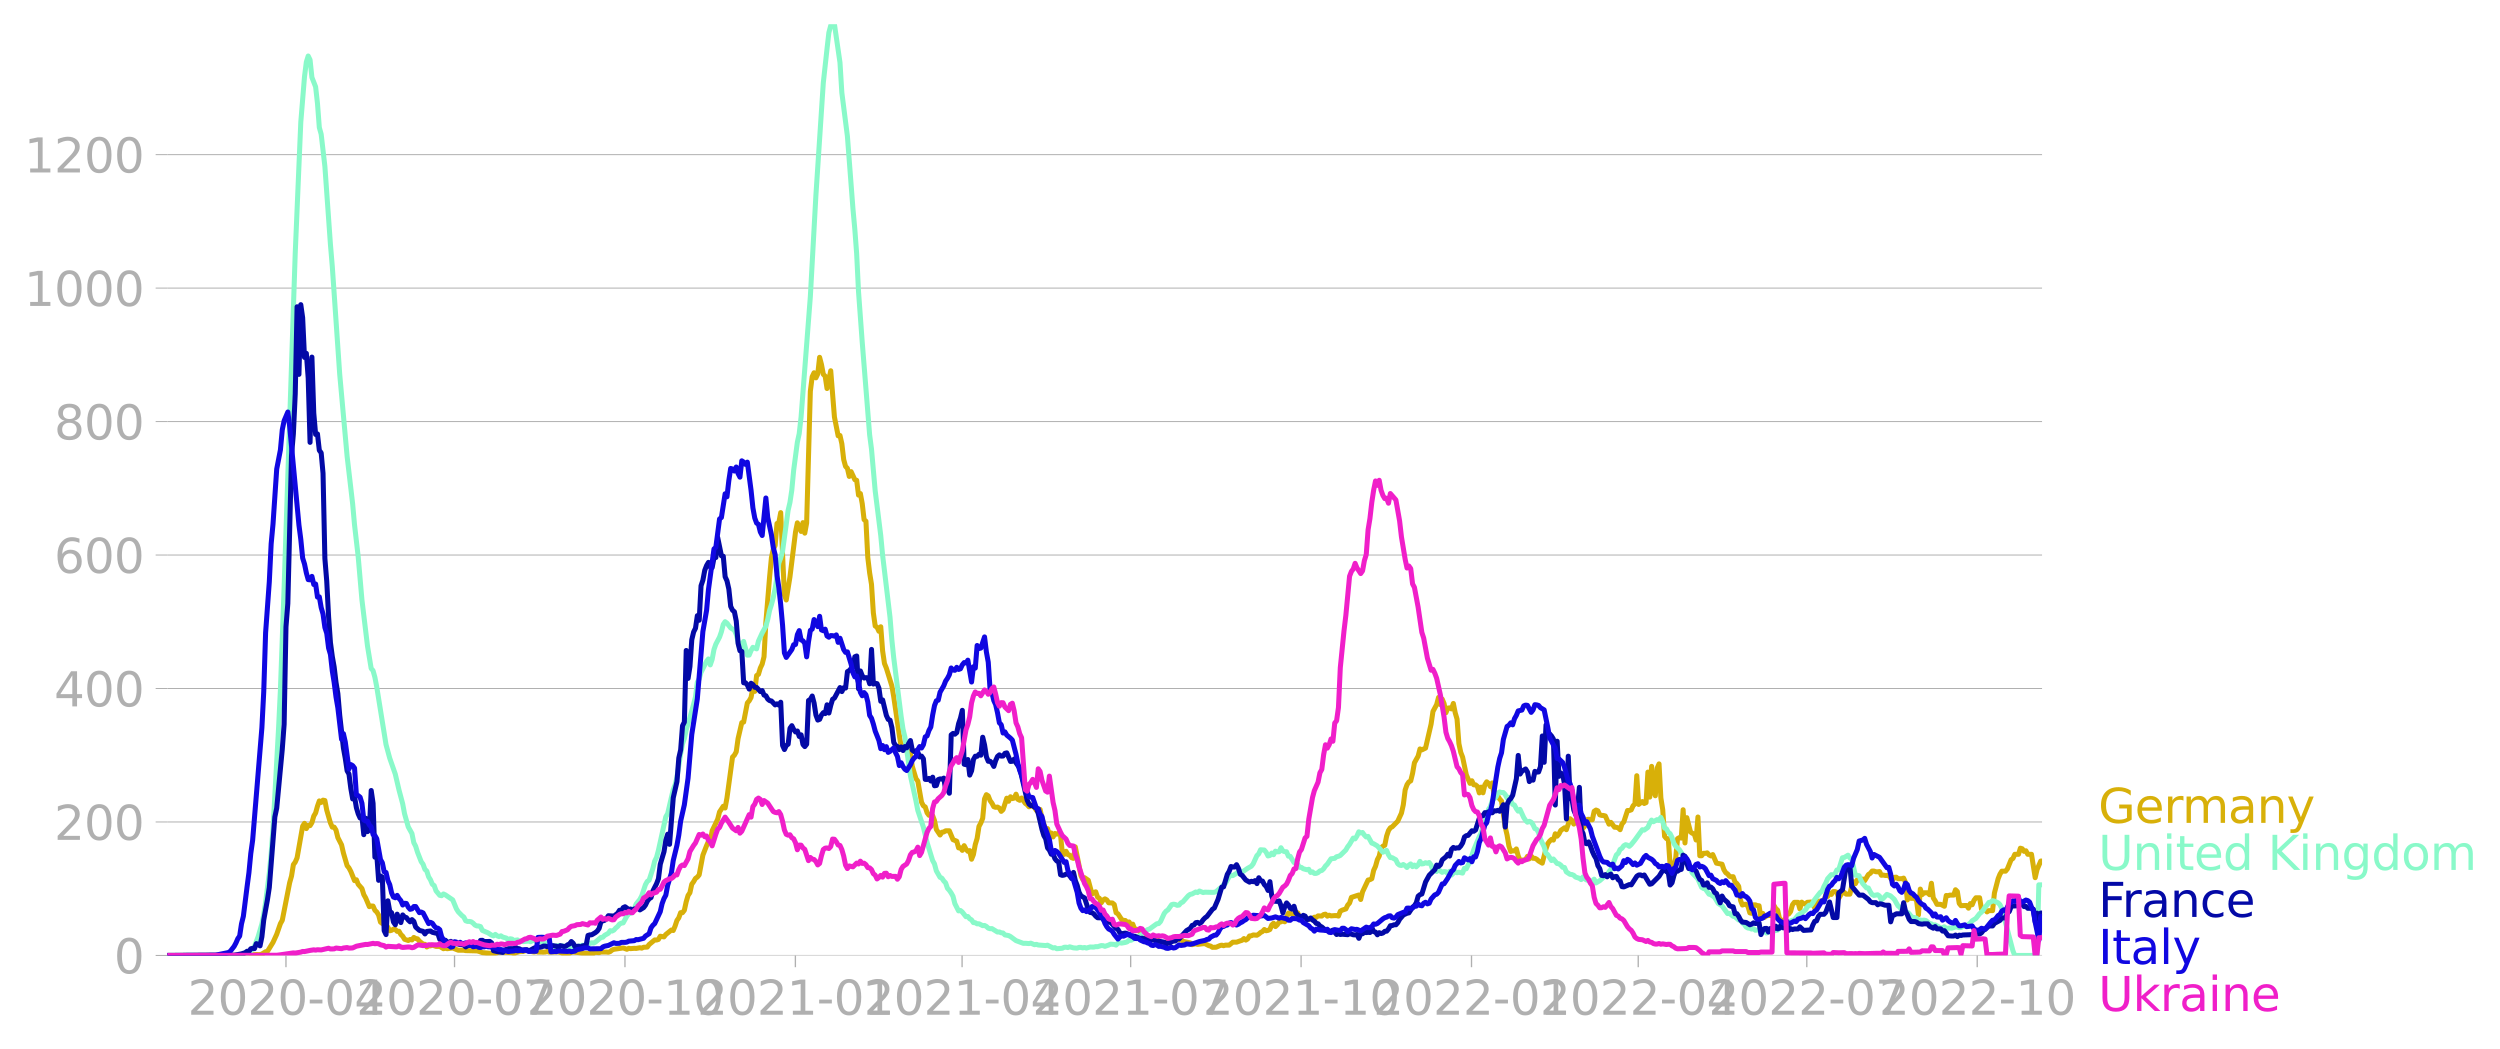 <svg xmlns="http://www.w3.org/2000/svg" xmlns:xlink="http://www.w3.org/1999/xlink" width="992.186" height="416.199" viewBox="0 0 744.14 312.149"><defs><style>*{stroke-linejoin:round;stroke-linecap:butt}</style></defs><g id="figure_1"><path id="patch_1" d="M0 312.15h744.14V0H0v312.15z" style="fill:none"/><g id="axes_1"><path id="patch_2" d="M49.83 284.4h558V7.2h-558v277.2z" style="fill:none"/><g id="matplotlib.axis_1"><g id="xtick_1"><g id="line2d_1"><defs><path id="m494e97a458" d="M0 0v3.5" style="stroke:#b0b0b0;stroke-width:.4"/></defs><use xlink:href="#m494e97a458" x="85.119" y="284.4" style="fill:#b0b0b0;stroke:#b0b0b0;stroke-width:.4"/></g><g id="text_1" style="fill:#b0b0b0" transform="matrix(.14 0 0 -.14 55.87 302.038)"><defs><path id="DejaVuSans-32" d="M1228 531h2203V0H469v531q359 372 979 998 621 627 780 809 303 340 423 576 121 236 121 464 0 372-261 606-261 235-680 235-297 0-627-103-329-103-704-313v638q381 153 712 231 332 78 607 78 725 0 1156-363 431-362 431-968 0-288-108-546-107-257-392-607-78-91-497-524-418-433-1181-1211z" transform="scale(.016)"/><path id="DejaVuSans-30" d="M2034 4250q-487 0-733-480-245-479-245-1442 0-959 245-1439 246-480 733-480 491 0 736 480 246 480 246 1439 0 963-246 1442-245 480-736 480zm0 500q785 0 1199-621 414-620 414-1801 0-1178-414-1799Q2819-91 2034-91q-784 0-1198 620-414 621-414 1799 0 1181 414 1801 414 621 1198 621z" transform="scale(.016)"/><path id="DejaVuSans-2d" d="M313 2009h1684v-512H313v512z" transform="scale(.016)"/><path id="DejaVuSans-34" d="M2419 4116 825 1625h1594v2491zm-166 550h794V1625h666v-525h-666V0h-628v1100H313v609l1940 2957z" transform="scale(.016)"/></defs><use xlink:href="#DejaVuSans-32"/><use xlink:href="#DejaVuSans-30" x="63.623"/><use xlink:href="#DejaVuSans-32" x="127.246"/><use xlink:href="#DejaVuSans-30" x="190.869"/><use xlink:href="#DejaVuSans-2d" x="254.492"/><use xlink:href="#DejaVuSans-30" x="290.576"/><use xlink:href="#DejaVuSans-34" x="354.199"/></g></g><g id="xtick_2"><use xlink:href="#m494e97a458" id="line2d_2" x="135.294" y="284.4" style="fill:#b0b0b0;stroke:#b0b0b0;stroke-width:.4"/><g id="text_2" style="fill:#b0b0b0" transform="matrix(.14 0 0 -.14 106.046 302.038)"><defs><path id="DejaVuSans-37" d="M525 4666h3000v-269L1831 0h-659l1594 4134H525v532z" transform="scale(.016)"/></defs><use xlink:href="#DejaVuSans-32"/><use xlink:href="#DejaVuSans-30" x="63.623"/><use xlink:href="#DejaVuSans-32" x="127.246"/><use xlink:href="#DejaVuSans-30" x="190.869"/><use xlink:href="#DejaVuSans-2d" x="254.492"/><use xlink:href="#DejaVuSans-30" x="290.576"/><use xlink:href="#DejaVuSans-37" x="354.199"/></g></g><g id="xtick_3"><use xlink:href="#m494e97a458" id="line2d_3" x="186.022" y="284.4" style="fill:#b0b0b0;stroke:#b0b0b0;stroke-width:.4"/><g id="text_3" style="fill:#b0b0b0" transform="matrix(.14 0 0 -.14 156.774 302.038)"><defs><path id="DejaVuSans-31" d="M794 531h1031v3560L703 3866v575l1116 225h631V531h1031V0H794v531z" transform="scale(.016)"/></defs><use xlink:href="#DejaVuSans-32"/><use xlink:href="#DejaVuSans-30" x="63.623"/><use xlink:href="#DejaVuSans-32" x="127.246"/><use xlink:href="#DejaVuSans-30" x="190.869"/><use xlink:href="#DejaVuSans-2d" x="254.492"/><use xlink:href="#DejaVuSans-31" x="290.576"/><use xlink:href="#DejaVuSans-30" x="354.199"/></g></g><g id="xtick_4"><use xlink:href="#m494e97a458" id="line2d_4" x="236.749" y="284.4" style="fill:#b0b0b0;stroke:#b0b0b0;stroke-width:.4"/><g id="text_4" style="fill:#b0b0b0" transform="matrix(.14 0 0 -.14 207.501 302.038)"><use xlink:href="#DejaVuSans-32"/><use xlink:href="#DejaVuSans-30" x="63.623"/><use xlink:href="#DejaVuSans-32" x="127.246"/><use xlink:href="#DejaVuSans-31" x="190.869"/><use xlink:href="#DejaVuSans-2d" x="254.492"/><use xlink:href="#DejaVuSans-30" x="290.576"/><use xlink:href="#DejaVuSans-31" x="354.199"/></g></g><g id="xtick_5"><use xlink:href="#m494e97a458" id="line2d_5" x="286.373" y="284.4" style="fill:#b0b0b0;stroke:#b0b0b0;stroke-width:.4"/><g id="text_5" style="fill:#b0b0b0" transform="matrix(.14 0 0 -.14 257.126 302.038)"><use xlink:href="#DejaVuSans-32"/><use xlink:href="#DejaVuSans-30" x="63.623"/><use xlink:href="#DejaVuSans-32" x="127.246"/><use xlink:href="#DejaVuSans-31" x="190.869"/><use xlink:href="#DejaVuSans-2d" x="254.492"/><use xlink:href="#DejaVuSans-30" x="290.576"/><use xlink:href="#DejaVuSans-34" x="354.199"/></g></g><g id="xtick_6"><use xlink:href="#m494e97a458" id="line2d_6" x="336.549" y="284.4" style="fill:#b0b0b0;stroke:#b0b0b0;stroke-width:.4"/><g id="text_6" style="fill:#b0b0b0" transform="matrix(.14 0 0 -.14 307.301 302.038)"><use xlink:href="#DejaVuSans-32"/><use xlink:href="#DejaVuSans-30" x="63.623"/><use xlink:href="#DejaVuSans-32" x="127.246"/><use xlink:href="#DejaVuSans-31" x="190.869"/><use xlink:href="#DejaVuSans-2d" x="254.492"/><use xlink:href="#DejaVuSans-30" x="290.576"/><use xlink:href="#DejaVuSans-37" x="354.199"/></g></g><g id="xtick_7"><use xlink:href="#m494e97a458" id="line2d_7" x="387.277" y="284.4" style="fill:#b0b0b0;stroke:#b0b0b0;stroke-width:.4"/><g id="text_7" style="fill:#b0b0b0" transform="matrix(.14 0 0 -.14 358.029 302.038)"><use xlink:href="#DejaVuSans-32"/><use xlink:href="#DejaVuSans-30" x="63.623"/><use xlink:href="#DejaVuSans-32" x="127.246"/><use xlink:href="#DejaVuSans-31" x="190.869"/><use xlink:href="#DejaVuSans-2d" x="254.492"/><use xlink:href="#DejaVuSans-31" x="290.576"/><use xlink:href="#DejaVuSans-30" x="354.199"/></g></g><g id="xtick_8"><use xlink:href="#m494e97a458" id="line2d_8" x="438.004" y="284.4" style="fill:#b0b0b0;stroke:#b0b0b0;stroke-width:.4"/><g id="text_8" style="fill:#b0b0b0" transform="matrix(.14 0 0 -.14 408.756 302.038)"><use xlink:href="#DejaVuSans-32"/><use xlink:href="#DejaVuSans-30" x="63.623"/><use xlink:href="#DejaVuSans-32" x="127.246"/><use xlink:href="#DejaVuSans-32" x="190.869"/><use xlink:href="#DejaVuSans-2d" x="254.492"/><use xlink:href="#DejaVuSans-30" x="290.576"/><use xlink:href="#DejaVuSans-31" x="354.199"/></g></g><g id="xtick_9"><use xlink:href="#m494e97a458" id="line2d_9" x="487.628" y="284.4" style="fill:#b0b0b0;stroke:#b0b0b0;stroke-width:.4"/><g id="text_9" style="fill:#b0b0b0" transform="matrix(.14 0 0 -.14 458.38 302.038)"><use xlink:href="#DejaVuSans-32"/><use xlink:href="#DejaVuSans-30" x="63.623"/><use xlink:href="#DejaVuSans-32" x="127.246"/><use xlink:href="#DejaVuSans-32" x="190.869"/><use xlink:href="#DejaVuSans-2d" x="254.492"/><use xlink:href="#DejaVuSans-30" x="290.576"/><use xlink:href="#DejaVuSans-34" x="354.199"/></g></g><g id="xtick_10"><use xlink:href="#m494e97a458" id="line2d_10" x="537.804" y="284.4" style="fill:#b0b0b0;stroke:#b0b0b0;stroke-width:.4"/><g id="text_10" style="fill:#b0b0b0" transform="matrix(.14 0 0 -.14 508.556 302.038)"><use xlink:href="#DejaVuSans-32"/><use xlink:href="#DejaVuSans-30" x="63.623"/><use xlink:href="#DejaVuSans-32" x="127.246"/><use xlink:href="#DejaVuSans-32" x="190.869"/><use xlink:href="#DejaVuSans-2d" x="254.492"/><use xlink:href="#DejaVuSans-30" x="290.576"/><use xlink:href="#DejaVuSans-37" x="354.199"/></g></g><g id="xtick_11"><use xlink:href="#m494e97a458" id="line2d_11" x="588.532" y="284.4" style="fill:#b0b0b0;stroke:#b0b0b0;stroke-width:.4"/><g id="text_11" style="fill:#b0b0b0" transform="matrix(.14 0 0 -.14 559.284 302.038)"><use xlink:href="#DejaVuSans-32"/><use xlink:href="#DejaVuSans-30" x="63.623"/><use xlink:href="#DejaVuSans-32" x="127.246"/><use xlink:href="#DejaVuSans-32" x="190.869"/><use xlink:href="#DejaVuSans-2d" x="254.492"/><use xlink:href="#DejaVuSans-31" x="290.576"/><use xlink:href="#DejaVuSans-30" x="354.199"/></g></g></g><g id="matplotlib.axis_2"><g id="ytick_1"><path id="line2d_12" d="M49.83 284.4h558" clip-path="url(#pb5bdc1eba3)" style="fill:none;stroke:#b0b0b0;stroke-width:.3;stroke-linecap:square"/><g id="line2d_13"><defs><path id="m1878d91ba9" d="M0 0h-3.5" style="stroke:#b0b0b0;stroke-width:.3"/></defs><use xlink:href="#m1878d91ba9" x="49.83" y="284.4" style="fill:#b0b0b0;stroke:#b0b0b0;stroke-width:.3"/></g><use xlink:href="#DejaVuSans-30" id="text_12" style="fill:#b0b0b0" transform="matrix(.14 0 0 -.14 33.922 289.719)"/></g><g id="ytick_2"><path id="line2d_14" d="M49.83 244.67h558" clip-path="url(#pb5bdc1eba3)" style="fill:none;stroke:#b0b0b0;stroke-width:.3;stroke-linecap:square"/><use xlink:href="#m1878d91ba9" id="line2d_15" x="49.83" y="244.67" style="fill:#b0b0b0;stroke:#b0b0b0;stroke-width:.3"/><g id="text_13" style="fill:#b0b0b0" transform="matrix(.14 0 0 -.14 16.108 249.99)"><use xlink:href="#DejaVuSans-32"/><use xlink:href="#DejaVuSans-30" x="63.623"/><use xlink:href="#DejaVuSans-30" x="127.246"/></g></g><g id="ytick_3"><path id="line2d_16" d="M49.83 204.94h558" clip-path="url(#pb5bdc1eba3)" style="fill:none;stroke:#b0b0b0;stroke-width:.3;stroke-linecap:square"/><use xlink:href="#m1878d91ba9" id="line2d_17" x="49.83" y="204.941" style="fill:#b0b0b0;stroke:#b0b0b0;stroke-width:.3"/><g id="text_14" style="fill:#b0b0b0" transform="matrix(.14 0 0 -.14 16.108 210.26)"><use xlink:href="#DejaVuSans-34"/><use xlink:href="#DejaVuSans-30" x="63.623"/><use xlink:href="#DejaVuSans-30" x="127.246"/></g></g><g id="ytick_4"><path id="line2d_18" d="M49.83 165.21h558" clip-path="url(#pb5bdc1eba3)" style="fill:none;stroke:#b0b0b0;stroke-width:.3;stroke-linecap:square"/><use xlink:href="#m1878d91ba9" id="line2d_19" x="49.83" y="165.211" style="fill:#b0b0b0;stroke:#b0b0b0;stroke-width:.3"/><g id="text_15" style="fill:#b0b0b0" transform="matrix(.14 0 0 -.14 16.108 170.53)"><defs><path id="DejaVuSans-36" d="M2113 2584q-425 0-674-291-248-290-248-796 0-503 248-796 249-292 674-292t673 292q248 293 248 796 0 506-248 796-248 291-673 291zm1253 1979v-575q-238 112-480 171-242 60-480 60-625 0-955-422-329-422-376-1275 184 272 462 417 279 145 613 145 703 0 1111-427 408-426 408-1160 0-719-425-1154Q2819-91 2113-91q-810 0-1238 620-428 621-428 1799 0 1106 525 1764t1409 658q238 0 480-47t505-140z" transform="scale(.016)"/></defs><use xlink:href="#DejaVuSans-36"/><use xlink:href="#DejaVuSans-30" x="63.623"/><use xlink:href="#DejaVuSans-30" x="127.246"/></g></g><g id="ytick_5"><path id="line2d_20" d="M49.83 125.481h558" clip-path="url(#pb5bdc1eba3)" style="fill:none;stroke:#b0b0b0;stroke-width:.3;stroke-linecap:square"/><use xlink:href="#m1878d91ba9" id="line2d_21" x="49.83" y="125.481" style="fill:#b0b0b0;stroke:#b0b0b0;stroke-width:.3"/><g id="text_16" style="fill:#b0b0b0" transform="matrix(.14 0 0 -.14 16.108 130.8)"><defs><path id="DejaVuSans-38" d="M2034 2216q-450 0-708-241-257-241-257-662 0-422 257-663 258-241 708-241t709 242q260 243 260 662 0 421-258 662-257 241-711 241zm-631 268q-406 100-633 378-226 279-226 679 0 559 398 884 399 325 1092 325 697 0 1094-325t397-884q0-400-227-679-226-278-629-378 456-106 710-416 255-309 255-755 0-679-414-1042Q2806-91 2034-91q-771 0-1186 362-414 363-414 1042 0 446 256 755 257 310 713 416zm-231 997q0-362 226-565 227-203 636-203 407 0 636 203 230 203 230 565 0 363-230 566-229 203-636 203-409 0-636-203-226-203-226-566z" transform="scale(.016)"/></defs><use xlink:href="#DejaVuSans-38"/><use xlink:href="#DejaVuSans-30" x="63.623"/><use xlink:href="#DejaVuSans-30" x="127.246"/></g></g><g id="ytick_6"><path id="line2d_22" d="M49.83 85.751h558" clip-path="url(#pb5bdc1eba3)" style="fill:none;stroke:#b0b0b0;stroke-width:.3;stroke-linecap:square"/><use xlink:href="#m1878d91ba9" id="line2d_23" x="49.83" y="85.751" style="fill:#b0b0b0;stroke:#b0b0b0;stroke-width:.3"/><g id="text_17" style="fill:#b0b0b0" transform="matrix(.14 0 0 -.14 7.2 91.07)"><use xlink:href="#DejaVuSans-31"/><use xlink:href="#DejaVuSans-30" x="63.623"/><use xlink:href="#DejaVuSans-30" x="127.246"/><use xlink:href="#DejaVuSans-30" x="190.869"/></g></g><g id="ytick_7"><path id="line2d_24" d="M49.83 46.022h558" clip-path="url(#pb5bdc1eba3)" style="fill:none;stroke:#b0b0b0;stroke-width:.3;stroke-linecap:square"/><use xlink:href="#m1878d91ba9" id="line2d_25" x="49.83" y="46.022" style="fill:#b0b0b0;stroke:#b0b0b0;stroke-width:.3"/><g id="text_18" style="fill:#b0b0b0" transform="matrix(.14 0 0 -.14 7.2 51.34)"><use xlink:href="#DejaVuSans-31"/><use xlink:href="#DejaVuSans-32" x="63.623"/><use xlink:href="#DejaVuSans-30" x="127.246"/><use xlink:href="#DejaVuSans-30" x="190.869"/></g></g></g><path id="line2d_26" d="m49.83 284.4 23.71-.085 2.756-.199 1.103.029.552-.17 1.102-.682.552-.113 1.654-2.668 1.103-2.412 1.102-3.178.552-.994 2.205-11.21.552-1.957.551-3.406.551-.737.552-1.277 1.654-9.422.551-.851.552 1.56.551-.964.552.085.55-.88.552-1.958.552-.937.551-2.015.551-1.56.552.454.551-.681.552.113.551 2.838 1.103 3.831.551 1.249h.552l.55.88.552 2.241 1.103 2.157.551 2.412 1.103 3.775.552.68.551 1.05 1.103 2.725.551-.255.551 1.362 1.103 1.248.552 1.817.551.964 1.103 2.611.551-.198.552.028.55 1.249.552.51.552.909.551 2.1.551.425.552.057.551.312.552.766.551 1.022.551-.142.552-.34.551.085.552.567.55-.028.552.965.552.51.551.909 1.103.369.551-.313.552.142.551-.738.551.313.552.113.551.681 1.103.88.551.057.552.794.551-.34h.551l.552-.227 1.103.397h1.102l1.103.681.552-.142.55.142 1.104-.142.551-.057 1.654.653h1.654l.552.114 3.308.085.551.113 1.103.398 2.757.227 1.654-.199.552-.17 3.86.142.55.198 1.655-.482 1.103-.057 1.102-.369 1.655.454.55.085.552-.17.552.17 1.654.029.551-.029.552-.17.551.199 2.757-.057 1.654.426.551-.114 1.103.029.552-.227.551-.086 4.411.454 1.103-.113.551-.028.552-.227 1.102.085.552-.17h1.654l.551.056.552-.199.551-.454.551-.227 2.757-.397 1.103.397.551-.283.552.085 1.103-.085.551.028 1.103-.199.551.114.552-.256 1.102-.056.552-.767 1.654-1.362.551.029.552-.17.551-.965 1.103.198.551-.71 1.654-1.333.552.142.551-1.306.551-1.674.552-.794.551-1.533h.552l.551-.71.551-2.525.552-1.873.551-.823.552-2.526.55-.766.552-.965.552-.397.551-.653 1.103-5.874 1.103-2.838.551-1.249.551.029.552-3.207 1.102-2.27.552-1.192.551-2.157 1.103-1.674.551.51.552-2.98 1.654-12.173.551-.568.552-.993.551-3.945 1.103-4.739.551-.17 1.103-5.704.551-.625.552-.993.551-2.923.552 1.107.55-4.71.552-.37.552-1.873.551-1.163.551-2.185.552-10.273 1.103-13.423.551-5.846.551-2.498.552-1.078.551-6.555.552-.284.55-2.952 1.104 24.491.551 1.504 1.103-6.896 1.654-13.338.551-2.724 1.103 2.554.552-2.61.55 3.12.552-3.007 1.103-39.22.551-4.341.552-1.164.551 1.504.552-1.163.551-4.938.551 2.128.552 2.923.551.568.551 3.66 1.103-5.278 1.103 13.764 1.103 5.59.551-.085.552 2.44.55 4.712.552 2.043.552.567.551 2.413.551-1.42 1.103 2.385.552.198.551 4.399.551-.454.552 2.98.551 4.767.552.482.55 10.784.552 4.598.552 3.405.551 8.485.551 3.916.552.37.551 1.191.552-1.334.551 7.18.551 3.746.552 1.362 1.654 5.335.551 3.207 1.654 11.38.552 3.434.551-.34.552.056.551 1.617.551.114.552.738.551 3.689 1.103 3.69.551.737 1.103 6.272.551 1.078.552.34.551 1.732.552.737.551-.369.551.483.552 1.447.551 2.668 1.103 1.646.551-.823.552-.085.551-.34h1.103l1.103 2.638 1.102.454.552 1.987.551-.029.551.767.552-1.39.551 1.05.552.623.551-.198.551 2.554.552-1.39.551-2.98.552-1.817.55-3.575.552-1.022.552-1.39.551-5.79.551-1.248.552.369.551 1.39.552.766.551 1.05.551.199.552-.085.551.312.552.965.55-.51 1.104-3.406.551.908.551-1.334.552.54.551-.143.552-1.163.551 1.532.551.284.552-.681 1.103 1.59.55.396.552.625.552-.17.551-.483 1.103 1.76.551.482.552-.795.551 2.668 1.103 3.32.551-.284.551 1.76.552-.454.551 1.163.552-1.021.551.198.551-.312.552.596.551 5.335.552.398.55-.909.552.965.552.199.551.738.551.198.552-3.405 1.103 5.505.551 3.009.551 1.163.552-.51 1.103.765 1.102 4.087.552-.454.551-.199.551 1.59.552.34.551 1.334.552-.852.551-.312.551.312.552.852 1.103.057.55.454.552 2.44.552.34 1.102 1.703.552.227.551.057.552.568.551-.142.551.851.552-.198.551 1.475.552.029.55.198.552.738.552.227.551.908.551.568.552-.54 1.654.142.551.568.552-.028.551.88.552.368 1.102.114.552-.227.551.255.551-.284.552-.454.551-.17 1.103-.085 1.103-.17.551.596 2.206.454.551.539 1.103-.256.551.17 1.654-.198h.552l1.102.568.552.142.551.368 1.103-.028 1.103-.482.551-.142.552.17.55-.17h1.104l1.102-.88h1.103l1.103-.397.551-.17.552-.511.551.454.552-.34.55-.88.552-.057.552-.256 1.102.085.552-.34.551-.483.552-.283.551-.596.551.369.552-.114.551-.255.552-1.362.55-.511.552.993.552-.51.551-.852.551-.029.552-.368.551.34 1.103-2.61.551.028.552.283.551.086.551-.568.552.113.551 1.363 1.103-.34.551.538.552.085.551.313.552-.256.55-.028.552-.37.552.03.551-.426 1.103.056.551-.454.552-.113.551.596.551-.284.552.199 1.103-.086h.55l.552.142.552-1.447.551-.312 1.103-.369.551-1.135.552-.624.551-1.675 1.654-.539.552-.17.55 1.334.552-2.27 1.654-3.52.552-.113.551-.284.552-2.497.551-1.192.551-1.987.552-1.05.551-2.44.552-.511.55-.284.552-2.724.552-1.646.551-.823.551-.284 1.655-1.674 1.102-2.412.552-2.47.551-4.426.551-1.561.552-.823.551-.312.552-2.242.551-3.15 1.103-1.987.551-2.128.552.284 1.102-.54 1.654-7.15.552-3.747 1.103-2.071.551-2.1.551 2.1.552-1.618.551 1.334.552 2.724.55-1.362.552-.085.552.312.551-1.617.551 2.752.552 1.902.551 7.293.552 2.61.551 1.42 1.103 5.278 1.103 2.526.55-.767.552 1.192.552.029.551.454.551 1.93.552-1.703.551 1.674.552-2.384.551-.88.551.455.552.965.551-1.079.552 3.604.55-.624 1.104 1.788.551.624 1.103 7.776.551 2.327.552 3.292.551 1.589.551-.199.552.057.551-.596.551 2.072.552 1.305 1.103-.085.551-.142.551-.937.552.738.551-.851.552.681h.55l.552.284.552.51 1.102.653 1.103-4.256.552-1.59.551-.737.551-.483.552.199.551-1.873.552.71.55-.653.552-1.079 1.103-.766.551.568 1.103-3.264.552.51.551 1.08.551-1.136.552.454.551-.057.552 2.015.55-.057.552-.68.552-1.845.551-.142.551.17h.552l.551-2.525.552-.37.551.228.551 1.192.552.17.551.028.552.142 1.102 2.44.552-.539 1.102 1.448.552.028.551.17.552.54.551-1.703.551-.624 1.103-3.378h.552l.55-.198.552-1.22.552-.54.551-8.4.551 8.542 1.103-.851.552.567.551-.255.551-9.081.552 7.435.551-9.138.551 7.265.552 1.476.551-8.202.552-1.277.551 10.16.551 3.462.552 7.946.551.653.552.056.55 8.003.552.37.552-.398.551-2.185.551-5.818.552-.312.551.142.552-8.429.551 9.876.551-7.52 1.103 4.257.552.397.55.17.552 1.816.552-6.839.551 11.522h.551l.552-.71h.551l.552-.142.551.625.551.284.552-.398 1.103 2.554 1.654.313.551 1.617.551.908.552.37.551.68.552.17.551-.028.551 1.59.552.453.551.823.552 4.229.55 1.333.552-.198.552-.029.551.653.551 1.901.552.142.551-2.525h.552l.551.227.551.056.552 3.803.551-1.532.551 1.163.552-.425.551-.114 1.103-.028.551-2.98.552.936.551.483.552 2.469.55.539 1.104.028.551-2.128.551.227.552-.71.551-2.014.552-.738h1.102l.552 1.958.551-2.015.552.426.55.17.552-.54 1.103-.084.551.312.552 1.504.551-.71.552-1.333 1.654-.17.551-1.788.552.51.55-1.05.552.454.552-.85h.551l.551.226.552 1.788 1.103-1.816.551.057.551.51h1.103l.552-2.412.55-1.277.552.568.552-1.135 1.102-.029.552-.198.551.454 1.103-1.817.551-.34.552-.681h.551l.551.198.552.029.551-.085.552 1.106.551-.056.551.113h1.103l.552.852.55.595.552-.88.552-.056.551.454h1.103l.551-.17.552 1.277.551 5.221.551-1.05.552.568h1.103l.55.766.552 4.172.552-7.69.551 1.645.551-.539h1.103l.552.568.551-3.406.551 4.37.552.823.551 1.079h1.103l1.103.567.551-3.206.551.056.552-.17h1.103l.551-1.59.551.54.552 3.519.551.681 1.103-.057h.551l.552.795.551-1.362.551.34.552-1.333.551-.738h1.103l.551 3.348.552.284.551-.085.551.653.552-.37h1.103l.551-5.25 1.103-4.256.551-1.362.552-.88h1.102l.552-.68 1.102-2.725.552-.37.551-1.248h1.103l.551-1.816.552.17.551.766.552-.17.55 1.05h1.104l1.102 6.953.552-2.412 1.103-2.526h.551" clip-path="url(#pb5bdc1eba3)" style="fill:none;stroke:#d8b009;stroke-width:1.5;stroke-linecap:square"/><path id="line2d_27" d="m49.83 284.4 19.85-.057 3.308-.369.551-.17 1.103-.71.552-.595.551-.823 1.103-2.895 1.103-3.774.55-2.895.552-3.49 1.103-8.713.551-5.817.552-7.464 1.654-29.854.551-11.465 1.103-30.45 3.308-99.55 1.655-38.936 1.102-13.537.552-4.398.551-1.76.552 1.136.55 5.221 1.104 2.81.551 4.91.551 7.207.552 1.987 1.103 9.563 1.654 23.27.551 6.527 2.206 32.068 2.205 24.434L104.968 150l.552 6.158 1.102 9.592 1.103 12.742 1.654 13.763 1.103 6.726.552.624.55 1.987.552 2.866 2.757 17.14 1.103 4.059 1.654 4.739 1.103 4.71 1.103 4.144.551 2.951 1.103 3.917 1.103 1.986.551 2.724.551 1.05.552 1.788 1.103 2.81.55.766.552 1.532.552.483.551 1.73.551.88.552 1.334.551.398.552 1.56 1.102 1.334.552.114.551-.511.552.255 2.205 1.504 1.103 2.668.551.88 1.103 1.135.551.426.552 1.106.551.199h.551l.552.113.551.398.552.567.551.256.551.028.552.17.551 1.135 1.103.483.551.227 1.103.71.551.198.552-.426.551.426.552.227.551-.227.551.369 1.103.312.552.54.55-.341.552.085.552.426 1.102-.17.552.425.551-.114.552.2 1.654-.171.551.199.552-.313.55-.056.552.17.552-.029 1.654.37 1.103.482 1.102.539.552-.057.551.312 1.103-.283.551.113.552-.057 1.102.284.552-.255.551.312 1.103.113 1.654-.312 1.103-.283.551.028 2.206-.766.551.085.552-.284 1.654-1.39.551-.057.551-.568 1.103-.624.552-.766.551.113.551-.284.552-.624.551-.454.552-.71.55-.283.552-.085 1.103-2.015.551-.653.552-.199.551-.369.552-.993.551-1.39 1.103-1.362.551-1.05 1.103-3.32.551-.994.552-.369 1.102-3.434.552-2.242.551-1.106.552-2.072 2.205-10.018.552-.936 1.654-7.151.551-1.39.551-2.214 1.103-7.038.552-2.952.551-1.589.551-2.61 1.103-3.605 1.103-4.03.551-2.1.552-4.426.551-.937.551-1.986 1.655-3.32.551-.682.551 1.76.552-1.618.551-2.951.551-1.59 1.103-2.1.552-1.589.551-2.185.551-.823.552.426 1.103 1.419 1.102.681.552 1.249 1.102 4.427 1.103-2.327 1.103 4.086.551-.028.552-1.334.551-.965 1.103.454.551-2.299 1.103-2.412 1.103-2.015.551-2.014.552-2.696.551-1.731.551-2.1.552-2.696.551-3.463.552-4.171.55-1.42.552-1.986 1.654-12.202.552-2.384.551-3.66.552-5.904 1.102-8.371.552-2.554.551-4.91 2.757-35.813 1.654-30.138 2.206-33.543 1.102-10.075.552-4.852.551-2.1.552-.312.551-.114 1.654 11.408.552 8.94 1.654 12.968 1.654 21.625.551 6.044.552 7.322.551 11.266 1.103 15.04 2.205 27.584.552 4.229 1.102 12.458 1.655 13.28.551 5.847 2.206 18.474.55 6.754.552 5.307 1.103 8.712 1.103 8.74.551 3.747.552 2.355 1.654 11.55 1.654 7.52.551 2.838 1.654 4.966 1.103 4.57 1.654 5.391.552.993.551 2.072 1.103 1.93.551.255.552.823.551.568.551 1.617.552.596.551.795.552.993.55 2.185 1.104 2.157.551-.114.551.454 1.103 1.391.552-.057.551.681.551.312.552.823.551.029.552.34.55-.028 1.104.568.551-.057.551.284.552.51.551.17.552-.028 1.102.681.552.34.551-.027.552.255.55.057.552.567 1.103.199.551.284 1.655 1.22 2.205.823.552-.028 1.102.085.552-.114 1.102.454.552-.113.551.198 2.206.17.551-.113 1.654.823.552-.085.551.312 1.654-.142.552-.284.55-.028.552.114.552-.227 1.102.312 1.103.085.552-.227h.551l.551.142.552-.114.551.17 1.103-.312 1.103.029.551-.142.551.028 1.103-.34.552.028.551.199 1.103-.37.551-.283 1.103.085.551.199.552-.568.551-.113.551.085 1.103-.199.552-.17.551-.483.551.029 3.309-1.76.551-.425.551-.596.552-.398.551-.17 2.206-1.589.551-.057.552-.596 1.102-2.412.552-.68.551-.37 1.103-1.56.551-.143.552.086.551.255.551-.085.552-.653.551-.255 1.654-1.873.552-.398.551-.113 1.103-.596.551.17.552-.454 1.102.454.552-.113 2.205.057.552-.029.551-.17 1.103-.993.551-.256.552-.851.55-.34 1.104-1.959.551-.454.551.057 1.103-.653.552-.482.551-.284.551.34.552-.312 1.103-.766 1.102-.624.552-.71 1.102-2.44.552-.54.551-1.22 1.103.086.551.652.552 1.107.551-.142.552-.71.55.483.552-1.05.552.199.551-.029.551-1.192.552.937.551.227.552.028.551 1.306.551.056 1.103 1.817 1.103.51.551.937.552.028.551.398 1.103.312.551-.142.552.936.55-.17.552.454h.552l.551-.227.551-.51.552-.114.551-.51.552-.824.551-.54 1.103-1.617 1.103-.142.55-.482.552-.114.552-.255 1.654-1.617.551-.965.552-.71 1.102-1.873.552.227.551-.851.552-1.249.55.34.552-.141.552.766.551.568.551-.17 1.103 1.986.552.199 1.102.652 1.655 1.873 1.102-.539.552 1.277.551.851.551.029 1.103.624.552 1.164.551.454.551.085.552-.284.551.34.551.54.552-.653.551-.397.552.794.551-.454.551.511.552-.51.551-1.107.552.766.55-.085.552-.284.552.17.551-.227.551.766.552 1.533.551-.568.552.937.551-.568 1.103.823.551-.227.552.057.55.51.552-.652.552 1.135 1.102-1.078.552.369.551-.142 1.103.255.551-1.419.552.142 1.103-2.242 1.102-3.348 1.654-3.945.552-1.107.551-1.986.552-1.22 1.102-3.832.552-.823.551-1.76.552-.623.55-.426.552-1.164.552-.397.551.17h.551l.552.568.551 1.05.552-.227 1.102 2.1.552.227.551 1.05.551.766.552-.51 1.103 2.411.551.852.551.539.552-.255.551.227.552.737.55 1.192.552.227.552.937.551 1.93 1.103 2.298.551 1.902.552.482 1.102 1.731.552-.454 1.103 1.334.55.085.552.397.552.653.551.057.551 1.305 1.103.738.552.057.551.227.551.539 1.103.34.552.398.55-.795.552.596.552.34.551.03.551.709 1.103-.994.552 1.107 1.102-.653 1.655-1.447.55-.113.552-1.107.552-.653 1.654-4.37.551-.454.552-1.164.551-.34.551-.767.552-.312.551.142.552.34.55-.51 1.104-1.362 2.205-3.065.552.113 1.102-.794.552-1.249.551-.936.551.482 1.103-.624.552.227.551-.88.551 1.22.552 1.93.551.227.552 1.022.55.425.552 1.107.552 1.76.551.88 1.103 1.021.551.851 1.103 2.129 1.103 1.788 1.103 2.185 1.654 1.76 1.102 2.496.552.341.551.142 1.103 1.56.551.171 1.103.738 1.103 1.873 1.103.68 1.654 2.3.551-.057 1.103.88.551.113 1.103.993.552.029.55.823.552.369.552.85.551.313.551.057.552.255.551-.113.552.454 1.102-.114.552.256.551.51.551-.397.552.568.551-.454.552.113.551-.369.551.085 1.103-.227.552-.737h.55l.552-.313.552-.056.551-.284 1.103-1.334.551-.227.552-.085 1.102-1.39 1.103-.71 1.103-.823.551-.908.552-.54h.551l.551-.737.552-.937 1.654-2.128.551-.397.552-1.363.551-1.021.552-1.306 1.102-1.22.552.057.551-.284.551-1.163.552-.057 1.103-3.576.551-.085 1.103-.681.551.795.552.368 1.102 4.796 1.103.142.551 1.42.552.964 1.103 1.249.551.028.551 1.107.552.851.551.256 1.103-.199.551.369.552 1.135.551-.426 1.103-1.192 1.103.455 1.102 1.021 1.103 1.958.551.398.552.908.551.68.552-.226.551.085.551.454.552.71.551.453h.552l.55.2.552 1.02.552-.482.551.114.551-.085.552.113 1.103.88.551.113.551.37.552-.057 1.103.567.55.369.552-.085.552-.284.551.454 1.103-.085.551.057 1.103-.37.551.03.552.17.551-.057.552-.34 1.102-.143 1.103-.851.551-.653 1.103-.68 1.103-1.42.551-.454.552-.624.551-.88.551-.596.552-.794.551-.114.552-.426.551.142 1.103.483.551.567.552 1.107 3.308 12.6.551 1.419 6.617-.028.551-21h1.103" clip-path="url(#pb5bdc1eba3)" style="fill:none;stroke:#89f9c9;stroke-width:1.5;stroke-linecap:square"/><path id="line2d_28" d="m49.83 284.4 19.85-.057 2.205-.425 1.103-.341.551-.426.552.085.551-.822.552-.142.551.085.551-1.476.552.227.551.426.552-2.696.55-4.995 1.104-6.044.551-3.633 1.654-21 .552-2.61 1.654-17.538.551-7.407.552-29.003.55-6.953 1.104-44.185.551-6.385.551-11.805.552-25.966.551 20.12.552-20.745.551 3.888.551 11.805.552-1.191.551 7.378.552 19.099.55-25.37.552 16.657.552 6.357.551-.142.551 4.881.552.738.551 6.102.552 25.37.551 6.725.551 10.557.552 7.72.551 4.142.552 3.122.55 4.569.552 3.349.552 6.441 1.102 9.763.552 3.065.551 3.717.552.965.551 4.285.551 3.122.552-.71.551 3.32.551 1.845.552 1.22.551-.425.552 5.392.551-4.881.551 3.972.552-.51.551-11.72.552 3.802.55 16.034.552-.738.552 7.634.551-1.306.551.341.552 15.977.551 1.135.552-10.046.551 3.122.551.425.552 2.753.551.823.552-3.15.55 1.618.552.88.552-2.27.551.624.551.17.552.738.551.51.552-.652.551.51.551 1.703 1.103.993 1.103.284.551.766.552-.737 1.102-.142.552.397 1.654.397.551 1.703 1.103.596.552-.34.55.482.552.17.552-.312.551.681.551-.17 1.655.425.551.029.551.142.552.539.551-.34.551-.086.552-.227 1.103-.113 1.102.454.552-1.618.551-.028.552.369 1.654-.029.551.426.551 2.327 1.103.255 1.654.256.552-.738 1.103-.369 1.654-.028.551-.34.551.311.552.086.551.34 1.654-.085.552.426 1.654-.909.551-.17 1.103-.057.551-.113.552-.255.551.028.552.17 1.654-.312 1.103.17.55.511.552-.681 1.103.255.551-.085.552-.425.551-.227.552-.738.551.51.551 1.079.552-.17.551-.029.551.227.552-.312 1.103-.227.551-2.894.551-.17.552-.03 1.103-.652.55-.454.552-.794.552-2.044 1.102-.369.552-.539.551-.823 1.654.114 1.103-.852.552-.88.55.17.552-.964.552-.255 1.102.823.552-.142.551.369.552-.398h.551l.551-.454.552.738 1.103-.68.55-.739.552-1.163.552-.738.551-.34.551-1.959 1.103-2.185.552-1.447.551-4.342 1.103-3.718.551-3.433.552-1.788.55 3.008 1.104-13.849 1.102-4.824.552-7.01.551-2.44.552-7.152.551-1.106.551-21.312.552 8.314.551-3.518.552-8.003.55-2.299.552-1.107.552-3.746.551 1.363.551-10.273.552-1.646.551-2.952.552-1.419.551-.936.551 1.39.552.142.551-2.923.551-.056.552-5.903 1.103 5.392.551.142.551 6.101.552 1.22.551 2.44.552 5.166.55 1.135.552.454.552 2.781.551 6.64.551 2.186.552.198.551 9.337h.552l.551.68.551 1.193.552-1.731.551.397.552.795.55.056 1.104 1.22.551-.283.551 1.334.552.198.551.994.552.454.551.113 1.103 1.164.551-.313.552.37.55-.852.552 12.855.552 1.22.551-1.191.551-.397.552-4.74.551-.766.552 1.135.551.738.551-.284.552 1.618.551-.483.552 2.867.55.624.552-.71.552-12.997.551-.34.551-.994.552 2.072.551 3.576.552 1.504.551-.227.551-1.277.552-.71.551.284.551-2.61.552 2.44.551-2.299.552-1.788.551-.369 1.654-3.121.552 1.192.55-1.135.552.085.552-4.881.551-.313.551-.652.552-.284.551-3.178.552-.227.551 9.762.551-5.307.552 1.419.551.68.552-.113.55.057.552 1.76.552-10.217.551 10.302.551-.227.552.113.551 1.362.552 3.888.551-.397 1.103 4.597.551 1.192.552.227.55 2.214.552 4.427.552.908.551.284.551.936.552-.795.551 1.05.552-1.163.551.369.551-1.249.552-.908.551 2.838.552.426.55-.227.552.425.552 1.42.551-.256.551.794.552 6.13.551.029.552-.313.551.767.551-1.136.552 2.554.551-.085.551-1.76.552-.198.551.057.552-.284.551 3.434.551-.142.552 1.192.551-17.368.552-.425.55.227.552-.483.552-2.667.551-1.618.551-2.327.552 16.034.551.142.552-1.533.551 4.626.551-1.277.552-3.349.551-.993.552.029.55-.596.552.255.552-5.335.551 2.299.551 3.518.552 1.334h.551l.552.511.551 1.022.551-1.76.552-1.22.551-.454.552.369.55-.029.552-.794.552-.142 1.102 2.554.552-.057.551-.652.552 1.135 1.102 1.589 2.206 9.507.551 1.163.552.454.551-.028.551.539.552.17.551 1.703 1.103 4.71.551 1.817.552.965.551 2.724.551.653.552 1.22.551-.057.552 1.42.551.652.551.284.552 3.803.551.198.552-.113.55-.256.552-.057.552.596.551.767.551-1.817.552 2.47.551 1.39.552 2.043.551 1.05 1.103.653 1.103 3.434.55.88.552.056.552.397.551.653.551.454.552.029.551-.142.552.596.551.34.551.17.552.34.551.03 1.654 1.787.552.34.551.994.551.284 1.103-.199 1.103.397.551.426.552.255.551-.141 1.654.68.552-.084 1.102.283.552-.056 1.103.425.551-.539.551.624.552.256.551-.114 1.654.312.552.596.551-.454.551.114.552-.426.551-.17.552-.029.551-.737.551.113 2.206-2.469 1.103-.652.551-.88.551-.142.552-.681.551-.085.552.34.55-.369.552-.766.552-.567.551-.398 1.654-2.157.552-.368 1.102-2.554 1.103-3.661.552-.085 1.102-3.69.552-.936.551-1.419.551.142h.552l.551-.681.552 1.078.551 1.76.551.34 1.103 1.39 1.103.625.551-.255.552.113.551-.312.551.88.552-1.731.551.88.552.113.551 1.05.551.567.552 1.164.551-2.61.552 4.256.55 1.532 1.104.085.551-.141.551 1.475.552 2.072.551-1.816.552-1.135.551.624.551.965.552.255.551-.851.551 1.958.552.596.551.397.552.681.551-.936.551.227.552 1.05.551-.114.552-.369.55.596.552.34.552.653.551.142.551.653.552.284 1.103.965.551.198 1.103.057.551-.284 1.103 1.306.551-.227.552.227.551-.085 1.654.142.552-.341 1.102.369.552.028.551-.113.552 1.135.55-1.419.552.057.552-.426.551.085.551-.085.552.057.551-1.447.552 1.191.551.142.551.795.552-.624.551.255.552-.17.55-.483.552-.056.552-.653.551-.965.551-.057.552-.227h.551l.552-.624.551-1.022 1.103-1.277 1.102-.51.552-.114 1.103-1.703.551-.426.551-.88.552-1.957.551-.454.552-.2 1.102-3.575 1.103-2.015 1.654-1.646.552-1.362.551.398.551-.483.552-1.476 1.103-.908.55-.766.552.54.552-2.016.551-.539.551.256.552-.142.551.028.552-.596.551-.908.551-1.76.552-.397.551-.085 1.103-1.362.551.142.552-.397 1.102-3.462.552-.653.551-.114.552-.908.551.029.551-.284.552.284h.551l.552-.596.55.056.552-.17.552.256 1.102-1.93.552 6.64.551-6.754.552-1.192.551-.539.551-.965 1.103-4.938.551-6.924.552 5.534.551-.851 1.103-.653.551.908.552 2.838.551-.568.552.142.55-2.61.552.226.552-.056.551-1.59.551-9.109.552 7.832.551-11.096.552 2.413.551.255.551.624.552.908.551 19.61.552-18.985.55 10.443.552-.993.552.397.551 3.008.551 10.273.552-18.673.551 12.6.552.142.551 3.32.551 1.306.552-2.129.551-5.96.552 12.658.55 1.078.552 2.866.552.17.551-.539.551 1.249.552 1.59.551 1.22.552.908.551 2.1.551.908.552 1.986.551.114.552-.34.55.652.552-.511.552-.284.551 1.079.551-.34.552-.058.551 1.022.552.34.551 1.675.551.085 1.655-.71.55.086 1.655-2.554.551-.37.552-.028.551.284.552-.255 1.654 2.752.551-.142 2.206-2.213 1.102-1.788.552-.34.551.737.552.284.55 3.69.552-.653.552-2.129.551-1.475.551.142.552-.398.551-.142.552-4.228.551.34.551 2.129.552 1.504.551-.34.552.397.55.227.552.482.552 1.42.551 1.077.551.284.552 1.362.551-.028.552-.624.551 1.362.551-.085.552.51.551 1.079.552.312 1.102 2.781.552-2.015.551.937 1.103.936.551.965.552.256.551.113.551 2.015.552.028.551.823.552 1.107.55.568 1.104.113 1.102.681.552-.198.551-.37.552.2 1.102-.143.552 3.434.551-1.277.551-.54.552-.027.551 1.078.552-1.022 1.102.085.552-.794.551.794.552-.198.55-1.22.552 1.106h.552l.551-1.901.551 2.64.552-.483.551.255.552-.17h1.102l.552-.625 1.103 1.05 2.205-.141.551-1.476.552-1.078.551-.142.552-1.334.551-.624h1.103l.551-.596 1.103-3.065 1.103 4.625h1.102l.552-7.35 1.103-.936 1.102-6.981h1.103l.552 5.988 1.102 1.333 1.103 1.277h1.103l1.654 1.278.551.709.552.255h1.102l.552.625.551-.284.552.057 1.102.369h1.103l.552 4.937.55-1.9.552-.143.552-.34h1.654l.551-3.292.552 2.554.551 1.021.551 1.363.552.652h1.103l.55.17.552.455 1.103.17.551-.114h1.103l.552.738 1.102.568.552-.483.551.681h1.103l.551.653.552-.113 1.102 1.504 1.103.085h.552l.551-.284.551.454.552-.426.551.086.552-.142 2.205-.085 1.654-.2h1.103l.551-.368.552-.71.551-.312 1.103-1.021h1.103l.551-.767 1.654-.88.552-.737h1.102l.552-1.447.551-.454.551-1.448.552-.198 1.103-.057h.551l.551-.227.552-.852.551 1.306.552-.057.55.568h1.104l.551.283.551 3.718.552-2.554.551.454.552-.482h.551" clip-path="url(#pb5bdc1eba3)" style="fill:none;stroke:#0309a6;stroke-width:1.5;stroke-linecap:square"/><path id="line2d_29" d="m49.83 284.4 14.336-.085 3.86-.795.551-.397 1.103-1.419.551-1.022.552-1.277.551-.794.551-3.633.552-2.242 1.102-8.768.552-4.2.551-5.704.552-3.945 2.757-33.515.55-10.699.552-17.537 1.103-15.183.551-11.294.552-5.903 1.103-16.374 1.102-5.705.552-5.987.551-2.668 1.103-2.61.551 4.341 2.757 29.315.552 4.257.551 5.562.551 1.76.552 2.667.551 1.986.552.057.55-1.021.552 2.412.552-.142.551 3.888.551-.057.552 3.178.551 1.93.552 4.001.551 1.731.551 4.4.552 1.9.551 4.91.552 3.434.55 4.313.552 3.235 1.103 9.365.551-1.674.552 2.44 1.103 8.06.551-1.306.551.313.552.737.551 7.946.551.256.552.454.551 1.816.552 4.938.551.34.551.029.552 1.163.551.568.552 2.27.55.284.552.965 1.103 6.186.551.965.552 2.696.551.199.552 2.384.551 1.248.551 2.44.552 1.221.551.227.552-.71.55.909.552.652.552 1.306.551-.511.551.057.552 1.107.551.624.552-.142.551-.681h.551l1.103 1.816.552-.17.55.255 1.655 3.179.551-.37.552.256.551.823.552.568.551.085.551.454.552 2.1.551.908.552.482.55 1.164.552.057.552.482.551-.142.551-1.475.552.113.551.426.552-.37.551.426.551-.056.552-.199.551.17.551.511.552.085.551.398 1.103-.2.551.37.552.057.551-.227.552.028.55-.199.552.17 1.103.057.551.114 1.103.454.552.255.551-.056 1.103.34.551.085.552.199.55-.114 1.104-.085.551-.198.551.17 1.103-.199.552.17.551-.227 1.103.398 2.205-.029.552-4.115 1.102-.056 1.655.113.551-.17.551 4.399 1.103-.086.552.029.55-.17 2.758.113.551-.113.552.198 1.102-.198.552-.426 1.654-.312.551-.227 1.103.028.551.284 3.309-.057.551-.51.551-.228 1.103-.227 1.654-.794.552.198 1.103-.028.55-.284h1.104l.551-.085.551-.284 1.655-.142.551-.34.551.057 1.655-.426.55-.653 1.104-.71.551-1.73.551-.767.552-.51 1.654-3.548.551-2.383.552-1.505.551-1.021.552-2.951 1.102-3.605.552-3.745 1.102-4.513.552-3.065.551-4.143 1.103-4.88 1.103-7.918 1.103-12.998 1.654-10.613 1.654-20.035 1.103-6.329.551-6.101 1.654-12.174.551-.483 1.103-8.428.552-.454 1.102-7.038.552.88.551-4.796.552-3.633.55.17.552.596.552-1.191.551 1.93.551 1.078.552-4.853.551.369.552.681.551-.653 1.103 8.372.551 5.25.552 3.008.55 1.504.552.369.552 2.27.551 1.05 1.103-11.152.551 5.789 1.103 5.193.551 3.746.552 2.157.551 6.186.552 3.604.55 5.052.552 6.1.552 8.287.551 1.334 1.654-2.355.552-1.42.551-.084.551-2.923.552-1.192.551 2.753.552.283.55.767.552 4 .552-4.483.551-3.377.551-.397.552-2.838.551.936.552 1.164.551-3.065.551 4.058.552.227.551-.454.551 2.015.552.369.551-.482.552.028.551.142.551-.37.552 2.214.551-1.22 1.103 3.377.551.823.552-.142 1.102 3.661.552 2.582.551 1.192.552-.255.551 2.015.551 2.838.552 1.021.551-.936.552.624.55 2.185.552 3.973.552.852.551 1.73.551 2.1 1.103 2.782.552 2.44.551-.936.551 1.248.552-.908.551 1.703.552-.312 1.102-1.022.552 1.448.551 1.106.551 2.696.552-.823.551 1.135.552.795.551.369 1.103-1.703.551-1.248.552-.767.55-.425.552-2.044.552-.936.551.426.551-.965.552-2.356.551-.283.552-1.618.551-1.022.551-3.575.552-2.81.551-1.419.551-.17.552-2.384 1.103-1.93.551-1.39.551-.823.552-1.05.551-2.015.552.596.55.085.552-.88.552.625.551-.199.551-1.163.552-.681.551.113.552-.823 1.102 6.499.552-4.54.551.397.552-6.726.55.908.552-.142 1.103-3.32.551 4.484.552 3.036.551 8.201.552.965.551 2.27.551 1.192.552 2.441.551 2.98.552.567.55 2.47.552-.341.552.965 1.102.908.552.567 1.103 4.285.551 2.725.551 2.071.552 1.277 1.103 4.115.55.852.552 1.589 1.103.198 1.103 3.179.551.142.552 1.617.551.71.551 2.497.552 1.305 1.102 3.065.552 3.207.551 1.05.552-1.022.551.313.551.596 1.655 2.639.55-.199.552 2.61.552 1.193 1.102 1.589 1.103 3.746.552 3.178.551 1.504.551.738.552-.198.551.482.552-.255.55-.426.552-.823 1.103.255 1.103 1.533.551 1.106.552.71.551 1.447.551.965.552.681.551.256.552.425.55.908 1.104 1.39.551-.595.551-.34.552.085 1.103-.511.551.17.551-.312.552.794.551.511.552.057.55-.085.552.51 1.103.512.551.085.552.283.551.142.552.511.551.114.551-.256.552.114.551.397.552-.028 1.102.283.552.284.551.057 1.103-.34.551.226.552-.113 1.102-.823.552.17 1.102-.142.552-.312 1.103.114 1.102-.256 1.655-.567 1.102-.227.552-.114.551-.284.551-.085.552-.596 1.103-.567.551-.057.551-.653.552-1.078.551-.71.552-.113.55-.312.552-.114.552-.567.551-.17 1.654.737.552-.255.551-.397.551-.256.552-.425.551-.284.552-.54.55-.368.552-.057.552-.34 1.654.141.551.085 1.103-.142 1.103.88 1.103-.142 1.102-.34 1.103.397.551-.227 1.655.426.551.397.551.028.552-.51 1.102.028.552.113.551.341h.552l.551.71 1.654.964.552.681.55.284.552.625.552-.596 1.102.255 1.655.113.551-.34.551.908.552.085.551-.284.552-.596 1.654.313.551-.71h.551l.552.397.551.625 1.103-.88 1.103.227.551-.057 1.103.483 1.654-1.135.551.17h.552l.551-.34.552-.767.551.085.551-.227 1.655-1.39.55-.34.552-.171.552-.34.551-.057.551.567.552.114.551-.284.552-.738 1.654-.681.551-.085.551-1.164.552-.028.551.142.552-.17.551-.511.551-.029.552-.652.551.425.552.114.55-.766.552-.284.552.482.551-.198.551-1.249 1.103-1.249.552-.17.551-.596 1.103-2.469.551-.057 1.103-1.645 1.103-2.044.551-.482.551-1.277 1.103-1.192.552.454.551-.142.551-1.39 1.103.624.552-.397.55.936.552-1.476.552.057.551-1.617.551-2.696.552-1.192 1.103-4.002.551-.68.551-2.47.552-.993.551-2.327 1.103-7.236.551-3.52.552-2.582.551-1.702.551-3.973 1.103-3.86.552-.369.551-.71.551.597.552-1.845.551-.965.551-1.334 1.103-.255.552-1.249.551-.227.551.086 1.103 2.071.552-.71.55-1.56.552.057.552.17.551.653 1.103.652 1.103 5.335.551 3.009 1.654 3.121.552 3.008.55.142 1.104 1.05.551 1.42 1.103 4.142.551.738.552 2.015.551 3.434.551 1.192 1.103-.256.552 2.526.55 1.078.552 1.817.552-.483 1.102 2.157.552 2.185 1.654 4.427.551 1.532.552 1.136.551.539 1.103.142.551.539.552.227.551-.255.551 1.362.552-.199.551.284 1.103-.937.551-1.532.552.54.551-.937.552.312 1.102 1.248.552-.482.551.653 1.103-.54 1.103-1.872.551-.483.551.568 1.103.567.551.483.552.794.551.284.552.71.551-.142h.551l.552.312.551-.596.552.142 1.102 2.213.552-1.419.551-.482.551-1.958.552-.284.551.17.552-.397.551-.54.551.54.552.993.551 1.958.552.37 1.102-1.618.552-.199.551.965.551-.199.552.227.551.483 1.103 2.071.551-.142.552 1.05 1.103.511.55.625.552.283.552-.51.551.283.551-.596 1.103 1.363h.552l1.102 1.418.552 1.504.551-.028.552.397.55-.823.552.71.552.199.551.51.551.823.552 2.214.551.426.552 2.213.551.54h.551l1.103-.341.551-.596.552-.142 1.103-.71.551.029.551.823.552-.085.551.908.552.567 1.654.965.551-.51.551.311.552-.056 1.103-.596.551.142.551-.738 1.103-.312.552-.284.55.454 1.104-1.249.551-.369.551.114.552-.71.551-.34 1.654-2.781.552.369 1.103-3.718.55-.965.552-.312.552-.823.551-.51.551-.994.552.426.551-.54 1.103-2.922.551-.596.552-.142.551.057.552.227.55-2.186 1.104-2.61.551-2.526 1.103-.312.551-.483.552 1.788 1.102 2.1.552 1.958.551-1.05 1.654.852 2.206 3.093.551-.114.552 2.015.55 3.037.552.482.552-.482.551.794.551 1.164.552.426.551-.937.552-1.816.551.454.551 1.788.552.71.551.226.552.625.55.425.552 1.022.552.624.551.454.551.227.552.908.551.312 1.103 1.079.551.936.552-.596.551.909.552.028.55-.114.552 1.022 1.103-.71.551.824.552.425.551.256.552.056.551-.766.551.937.552.652h.551l1.103-.283.551.539 1.103-.142.551-.057.552.851.551.313.552.141.551-.198.551-.426 1.103.256 1.654-2.044.552-.596.551-.113.551-.568.552-.738.551-.283.552-1.022.55-.369.552.256 1.103-2.129.551-.34.552-.511.551.198 1.103-1.106.551 1.532.552-.199 1.103-.624.55.17.552.454.552 1.476.551 1.107.551 3.405 1.103 5.307.552-7.095.551 2.157h0" clip-path="url(#pb5bdc1eba3)" style="fill:none;stroke:#1007e1;stroke-width:1.5;stroke-linecap:square"/><path id="line2d_30" d="m49.83 284.4 32.532-.057 1.102-.142 3.86-.567.551.057 1.655-.284.551-.199.551.028 1.655-.34 1.102-.17.552.085.551-.114 1.103.057 2.205-.51.552.226 1.103-.028.55-.256 1.655.2.551-.2 1.103-.141.552.17 1.102-.057 1.103-.51 1.103-.228 1.654-.312.551.028 1.103-.227.552-.113.55.113.552-.056.552.056.551.313 1.103.255.551.426.552-.227 2.205.142h.552l.55-.284.552.34.552.142 1.654-.142.551.029.552.198.551-.113 1.103-.681.551-.029 1.103.199.551-.085.552.057.551-.227 2.757.028.551-.34.552.425.551.17h.552l1.102-.794.552-.256.551.313.551.028.552.142.551-.227.552.227.551-.029.551.17 1.654-.765.552.255.551-.312.552.312.551-.057 2.206.738 1.654.255.551-.17h1.103l.551-.284.552.114.551-.199.551.057.552.17 1.103-.397 2.205.028.551-.34.552-.057 1.103-.624.551-.312.551-.086.552-.34.551-.085 1.103.397.551.397 1.103-.34.551.085.552-.028.551-.284.552-.54 1.654-.312 1.103.086 1.102-.398.552-.766.551-.085 1.103-.454.551-.624.552-.398 1.102-.198.552-.284 1.102-.057.552-.255 1.654.397.551-.653.552.057.551-.057.552.142.55-.908 1.104-.936.551.68.551-.226.552.227.551-.313 1.103.483.551-.057.552-.794 1.103-.767.55-.227.552.029.552-.37.551.086.551-.454.552.34.551.085.552-.624.551-.454.551-.936 1.103-1.136.552-1.248.55-.284.552-.482.552-.795.551.624.551-.454 1.103-.34.552-.766.551-.086.551-.964.552-1.192.551-.426 1.103-.54.551-.084.552-.426.551-.653h.551l.552-1.532.551-1.05.552-.37.551.171 1.103-2.015.551-2.156 1.103-1.817.551-.737 1.103-2.526.551.198.552-.34.551.795.552-.2.551 1.25.551.539.552 1.135 1.102-3.462.552-1.504.551-.511.552-1.277 1.102-1.788 1.103 1.532 1.103 1.731 1.103.795.551-.993.551 1.703.552-.568 2.205-4.938.552.738.551-3.15.552-.71.55-1.418.552-.398.552.398.551 1.504.551-1.164 1.103.766 1.654 2.498.552.255.551.114.552-.341.55.88.552 2.015.552 2.554.551 1.305.551.255.552-.113.551.88.552.312.551 1.192.551 2.071.552-1.39.551.028.552.823.55.426 1.104 3.349.551-.937.551.482.552.114.551.596.552 1.022.551-.455.551-2.298.552-1.816.551-.426.551-.057.552.17.551-.595.552-2.214.551.057.551.738.552.964.551.142.552 1.22.55 1.93.552 2.696.552 1.022.551-.766 1.103.255 1.103-1.107.551.256.551-.823.552.652.551-.056.552.425.55.88.552.085.552.511.551 1.22.551.426.552 1.135.551-.426.552-.624.551.511.551-1.107.552-.057.551 1.05.552-.368.55.283 1.104-.028.551.851.551-.738.552-2.156.551-.908 1.103-.738.551-1.05.552-1.646.551-.738.552-.142.55-.34.552-1.079.552 2.497.551-.936 1.654-5.988.552-1.163.551-.568.551-5.335.552-1.958.551-.17.551-.795 1.103-.993.552-.823.551-2.015.551-1.533.552-2.639.551-1.816.552-.823.55-1.078.552-.511.552 1.419 1.102-3.49 1.103-6.187.552-1.618.551-2.27.551-4.143.552-2.072.551-1.192.552.454.55-.057.552.738 1.103-1.73.551.368.552.908.551-.51.552-1.164.551-.483.551 2.072.552 2.583.551 1.05.552-1.05.55.028.552 1.277 1.103 1.078.551-1.873.552-.34.551 2.27.552 3.576.551 1.22.551 2.015.552 1.192 1.103 15.466.55.426.552-1.987.552-.567.551-.937.551.993.552 1.39.551-5.533.552.795.551 2.639 1.103 3.178.551.34.551-4.767 1.103 7.804.552 2.384.551 4.058 1.103 2.44.551 1.022 1.103 1.022.551 1.277.552.624 1.102.17.552 2.498.551 1.447.552 2.327 1.654 4.91.551.908.552 1.248.55 2.327.552.114.552.738.551.539.551.284.552.567.551 1.22.552-.084.551 1.22.551.567.552.852.551.227.552-.114.55 1.533.552.198 1.103-.369 1.103.142.551.057.552.397.551.823.551.114.552.567.551-.113.552.057.55-.199.552-.482.552.141.551.823 1.103 1.022 1.103.482.551-.51.551.255.552.085.551-.113.552.142.55-.114.552.114 1.103.652 1.103-.227.551-.255.552-.085h1.102l1.654-.312 1.103.056 1.103-.425.551-.994 2.757-1.021h.552l.551.68.551.114.552-.766.551.085.552-.056.551-.228h.551l.552-.567.551-.312.552.482.55-.482.552-.227 1.103.085.551.482.552-.312.551-1.135.552-.568.551-.34.551-.17 1.103-1.192.552.085.55.68.552.966 1.103.113.551-.085 1.103-.993.552-.937.551-1.22.551.397.552.2.551-1.221.552-.908.55-1.164.552-.652.552-.313.551-.624 1.103-1.873.551-.369.552-.567.551-1.107.551-1.447.552-.568.551-1.362.551-.114.552-2.923.551-2.015.552-.737 1.102-3.463.552-.482.551-5.108 1.103-6.442.551-2.043 1.103-2.526.551-2.781.552-.993.551-4.37.552-2.98.551.993.551-.993.552-1.731.551.68.552-5.42.55-.68.552-3.917.552-11.89 1.102-10.954.552-4.626 1.103-11.635.551-1.42.551-.737.552-1.674.551 1.362 1.103 1.674.551-.794.552-3.065.551-1.788.551-7.378.552-3.377.551-4.825.552-3.604.551-2.724.551 1.305.552-1.504.551 2.98.552 1.532.55.937.552-.114.552 1.476.551-2.866 1.654 1.901 1.103 6.243.551 4.768 1.103 6.64.551 2.611.552-.596.551.767.552 4.568.551 1.022 1.103 5.903 1.103 7.492.55 1.702 1.104 5.96 1.102 3.604.552-.256.551 1.136.552 1.504 1.102 4.91 1.103 6.64.552 4.512.55 1.844.552.965.552 1.22.551 1.647 1.103 4.597.551.624.552 1.107.551.653.551 6.016.552-.227.551.113.552.937.55 2.327.552 1.22.552.596.551.114.551 1.106.552 2.498.551.908.552 3.49 1.102 1.845.552-2.129.551 2.498.552.085.55 1.56.552-1.503.552-.284.551.284 1.103 1.787.551 1.817.552-.312.551-.17.551.113.552.312.551.766.551.54.552-.682.551.256.552-.37 1.102-.34.552-.851 1.103-3.179 1.102-1.872.552-.483.551-1.05.551-1.703.552-.964 1.654-5.988 1.103-1.731.551-1.448.552-2.015.55.54.552-1.22.552.141.551-.284 1.654 1.192.552-.425 1.102 8.002 1.103 3.917.552 3.405.55 5.704.552 4.342.552 1.305.551.681.551 1.107.552.766.551 3.434.552 1.845.551.51.551.767.552-.029.551-.283.552.17 1.102-1.447.552 1.22.551.596 1.103 2.015.551.227.552.624.551.199.551.482 1.103 1.873.552.624.55.426.552.851.552 1.136.551.454.551.255 1.103.114 1.103.51.551-.312.552.483.551.085.551.369.552.142h.551l.552-.17.551.226.551-.113 1.103.198.552-.085.55.029.552.454.552.255.551.454.551.17 2.757-.085.552-.312h1.654l.551.057 1.103.851.551.596.552.312.551.454.552.086.551-1.05h3.308l.552-.284h3.308l.551.198h3.309l.551.284h3.308l.552-.142h3.308l.551-20.177 1.103-.113 1.654-.17h.552l.551 20.687 7.168.057.551.085 3.309-.142.551.398 1.654.056.552-.539 1.654.085 1.654-.056.551.312 1.655-.029.55.057.552-.057.552.057.551-.113 1.654.085 3.86-.114h1.103l.551-.397.551.397h1.103l1.654.029.552.454.551-1.05 2.757-.029.551-.71.552 1.023 2.757-.086.551-.369 2.206.029.551-1.22.551.028.552 1.078 2.205.029.552 1.22.551-.028.551-2.015 2.757-.085.552.028.551 1.958.552-2.554 2.756.085.552-4.569.551 2.554 2.206-.113.551.085.551 4.597h1.655l1.654-.085 2.205-.057.552-11.635.551-5.675 2.757.085.551 11.635.552.397 3.308.114.551 5.335.552-.029.551-5.08 1.103-.056h0" clip-path="url(#pb5bdc1eba3)" style="fill:none;stroke:#f01fc9;stroke-width:1.5;stroke-linecap:square"/><g id="text_19" style="fill:#d8b009" transform="matrix(.14 0 0 -.14 624.57 244.939)"><defs><path id="DejaVuSans-47" d="M3809 666v1253H2778v519h1656V434q-365-259-806-392-440-133-940-133-1094 0-1712 639-617 640-617 1780 0 1144 617 1783 618 639 1712 639 456 0 867-113 411-112 758-331v-672q-350 297-744 447t-828 150q-857 0-1287-478-429-478-429-1425 0-944 429-1422 430-478 1287-478 334 0 596 58 263 58 472 180z" transform="scale(.016)"/><path id="DejaVuSans-65" d="M3597 1894v-281H953q38-594 358-905t892-311q331 0 642 81t618 244V178Q3153 47 2828-22t-659-69q-838 0-1327 487-489 488-489 1320 0 859 464 1363 464 505 1252 505 706 0 1117-455 411-454 411-1235zm-575 169q-6 471-264 752-258 282-683 282-481 0-770-272t-333-766l2050 4z" transform="scale(.016)"/><path id="DejaVuSans-72" d="M2631 2963q-97 56-211 82-114 27-251 27-488 0-749-317t-261-911V0H581v3500h578v-544q182 319 472 473 291 155 707 155 59 0 131-8 72-7 159-23l3-590z" transform="scale(.016)"/><path id="DejaVuSans-6d" d="M3328 2828q216 388 516 572t706 184q547 0 844-383 297-382 297-1088V0h-578v2094q0 503-179 746-178 244-543 244-447 0-707-297-259-296-259-809V0h-578v2094q0 506-178 748t-550 242q-441 0-701-298-259-298-259-808V0H581v3500h578v-544q197 322 472 475t653 153q382 0 649-194 267-193 395-562z" transform="scale(.016)"/><path id="DejaVuSans-61" d="M2194 1759q-697 0-966-159t-269-544q0-306 202-486 202-179 548-179 479 0 768 339t289 901v128h-572zm1147 238V0h-575v531q-197-318-491-470T1556-91q-537 0-855 302-317 302-317 808 0 590 395 890 396 300 1180 300h807v57q0 397-261 614t-733 217q-300 0-585-72-284-72-546-216v532q315 122 612 182 297 61 578 61 760 0 1135-394 375-393 375-1193z" transform="scale(.016)"/><path id="DejaVuSans-6e" d="M3513 2113V0h-575v2094q0 497-194 743-194 247-581 247-466 0-735-297-269-296-269-809V0H581v3500h578v-544q207 316 486 472 280 156 646 156 603 0 912-373 310-373 310-1098z" transform="scale(.016)"/><path id="DejaVuSans-79" d="M2059-325q-243-625-475-815-231-191-618-191H506v481h338q237 0 368 113 132 112 291 531l103 262L191 3500h609L1894 763l1094 2737h609L2059-325z" transform="scale(.016)"/></defs><use xlink:href="#DejaVuSans-47"/><use xlink:href="#DejaVuSans-65" x="77.49"/><use xlink:href="#DejaVuSans-72" x="139.014"/><use xlink:href="#DejaVuSans-6d" x="178.377"/><use xlink:href="#DejaVuSans-61" x="275.789"/><use xlink:href="#DejaVuSans-6e" x="337.068"/><use xlink:href="#DejaVuSans-79" x="400.447"/></g><g id="text_20" style="fill:#89f9c9" transform="matrix(.14 0 0 -.14 624.57 258.939)"><defs><path id="DejaVuSans-55" d="M556 4666h635V1831q0-750 271-1080 272-329 882-329 606 0 878 329 272 330 272 1080v2835h634V1753q0-912-452-1378Q3225-91 2344-91q-885 0-1337 466-451 466-451 1378v2913z" transform="scale(.016)"/><path id="DejaVuSans-69" d="M603 3500h575V0H603v3500zm0 1363h575v-729H603v729z" transform="scale(.016)"/><path id="DejaVuSans-74" d="M1172 4494v-994h1184v-447H1172V1153q0-428 117-550t477-122h590V0h-590q-666 0-919 248-253 249-253 905v1900H172v447h422v994h578z" transform="scale(.016)"/><path id="DejaVuSans-64" d="M2906 2969v1894h575V0h-575v525q-181-312-458-464-276-152-664-152-634 0-1033 506-398 507-398 1332t398 1331q399 506 1033 506 388 0 664-152 277-151 458-463zM947 1747q0-634 261-995t717-361q456 0 718 361 263 361 263 995t-263 995q-262 361-718 361t-717-361q-261-361-261-995z" transform="scale(.016)"/><path id="DejaVuSans-4b" d="M628 4666h631V2694l2094 1972h813L1850 2491 4331 0h-831L1259 2247V0H628v4666z" transform="scale(.016)"/><path id="DejaVuSans-67" d="M2906 1791q0 625-258 968-257 344-723 344-462 0-720-344-258-343-258-968 0-622 258-966t720-344q466 0 723 344 258 344 258 966zm575-1357q0-893-397-1329-396-436-1215-436-303 0-572 45t-522 139v559q253-137 500-202 247-66 503-66 566 0 847 295t281 892v285q-178-310-456-463T1784 0Q1141 0 747 490 353 981 353 1791q0 812 394 1302 394 491 1037 491 388 0 666-153t456-462v531h575V434z" transform="scale(.016)"/><path id="DejaVuSans-6f" d="M1959 3097q-462 0-731-361t-269-989q0-628 267-989 268-361 733-361 460 0 728 362 269 363 269 988 0 622-269 986-268 364-728 364zm0 487q750 0 1178-488 429-487 429-1349 0-859-429-1349Q2709-91 1959-91q-753 0-1180 489-426 490-426 1349 0 862 426 1349 427 488 1180 488z" transform="scale(.016)"/></defs><use xlink:href="#DejaVuSans-55"/><use xlink:href="#DejaVuSans-6e" x="73.193"/><use xlink:href="#DejaVuSans-69" x="136.572"/><use xlink:href="#DejaVuSans-74" x="164.355"/><use xlink:href="#DejaVuSans-65" x="203.564"/><use xlink:href="#DejaVuSans-64" x="265.088"/><use xlink:href="#DejaVuSans-20" x="328.564"/><use xlink:href="#DejaVuSans-4b" x="360.352"/><use xlink:href="#DejaVuSans-69" x="425.928"/><use xlink:href="#DejaVuSans-6e" x="453.711"/><use xlink:href="#DejaVuSans-67" x="517.09"/><use xlink:href="#DejaVuSans-64" x="580.566"/><use xlink:href="#DejaVuSans-6f" x="644.043"/><use xlink:href="#DejaVuSans-6d" x="705.225"/></g><g id="text_21" style="fill:#0309a6" transform="matrix(.14 0 0 -.14 624.57 272.939)"><defs><path id="DejaVuSans-46" d="M628 4666h2681v-532H1259V2759h1850v-531H1259V0H628v4666z" transform="scale(.016)"/><path id="DejaVuSans-63" d="M3122 3366v-538q-244 135-489 202t-495 67q-560 0-870-355-309-354-309-995t309-996q310-354 870-354 250 0 495 67t489 202V134Q2881 22 2623-34q-257-57-548-57-791 0-1257 497-465 497-465 1341 0 856 470 1346 471 491 1290 491 265 0 518-55 253-54 491-163z" transform="scale(.016)"/></defs><use xlink:href="#DejaVuSans-46"/><use xlink:href="#DejaVuSans-72" x="50.27"/><use xlink:href="#DejaVuSans-61" x="91.383"/><use xlink:href="#DejaVuSans-6e" x="152.662"/><use xlink:href="#DejaVuSans-63" x="216.041"/><use xlink:href="#DejaVuSans-65" x="271.021"/></g><g id="text_22" style="fill:#1007e1" transform="matrix(.14 0 0 -.14 624.57 286.939)"><defs><path id="DejaVuSans-49" d="M628 4666h631V0H628v4666z" transform="scale(.016)"/><path id="DejaVuSans-6c" d="M603 4863h575V0H603v4863z" transform="scale(.016)"/></defs><use xlink:href="#DejaVuSans-49"/><use xlink:href="#DejaVuSans-74" x="29.492"/><use xlink:href="#DejaVuSans-61" x="68.701"/><use xlink:href="#DejaVuSans-6c" x="129.98"/><use xlink:href="#DejaVuSans-79" x="157.764"/></g><g id="text_23" style="fill:#f01fc9" transform="matrix(.14 0 0 -.14 624.57 300.939)"><defs><path id="DejaVuSans-6b" d="M581 4863h578V1991l1716 1509h734L1753 1863 3688 0h-750L1159 1709V0H581v4863z" transform="scale(.016)"/></defs><use xlink:href="#DejaVuSans-55"/><use xlink:href="#DejaVuSans-6b" x="73.193"/><use xlink:href="#DejaVuSans-72" x="131.104"/><use xlink:href="#DejaVuSans-61" x="172.217"/><use xlink:href="#DejaVuSans-69" x="233.496"/><use xlink:href="#DejaVuSans-6e" x="261.279"/><use xlink:href="#DejaVuSans-65" x="324.658"/></g></g></g><defs><clipPath id="pb5bdc1eba3"><path d="M49.83 7.2h558v277.2h-558z"/></clipPath></defs></svg>